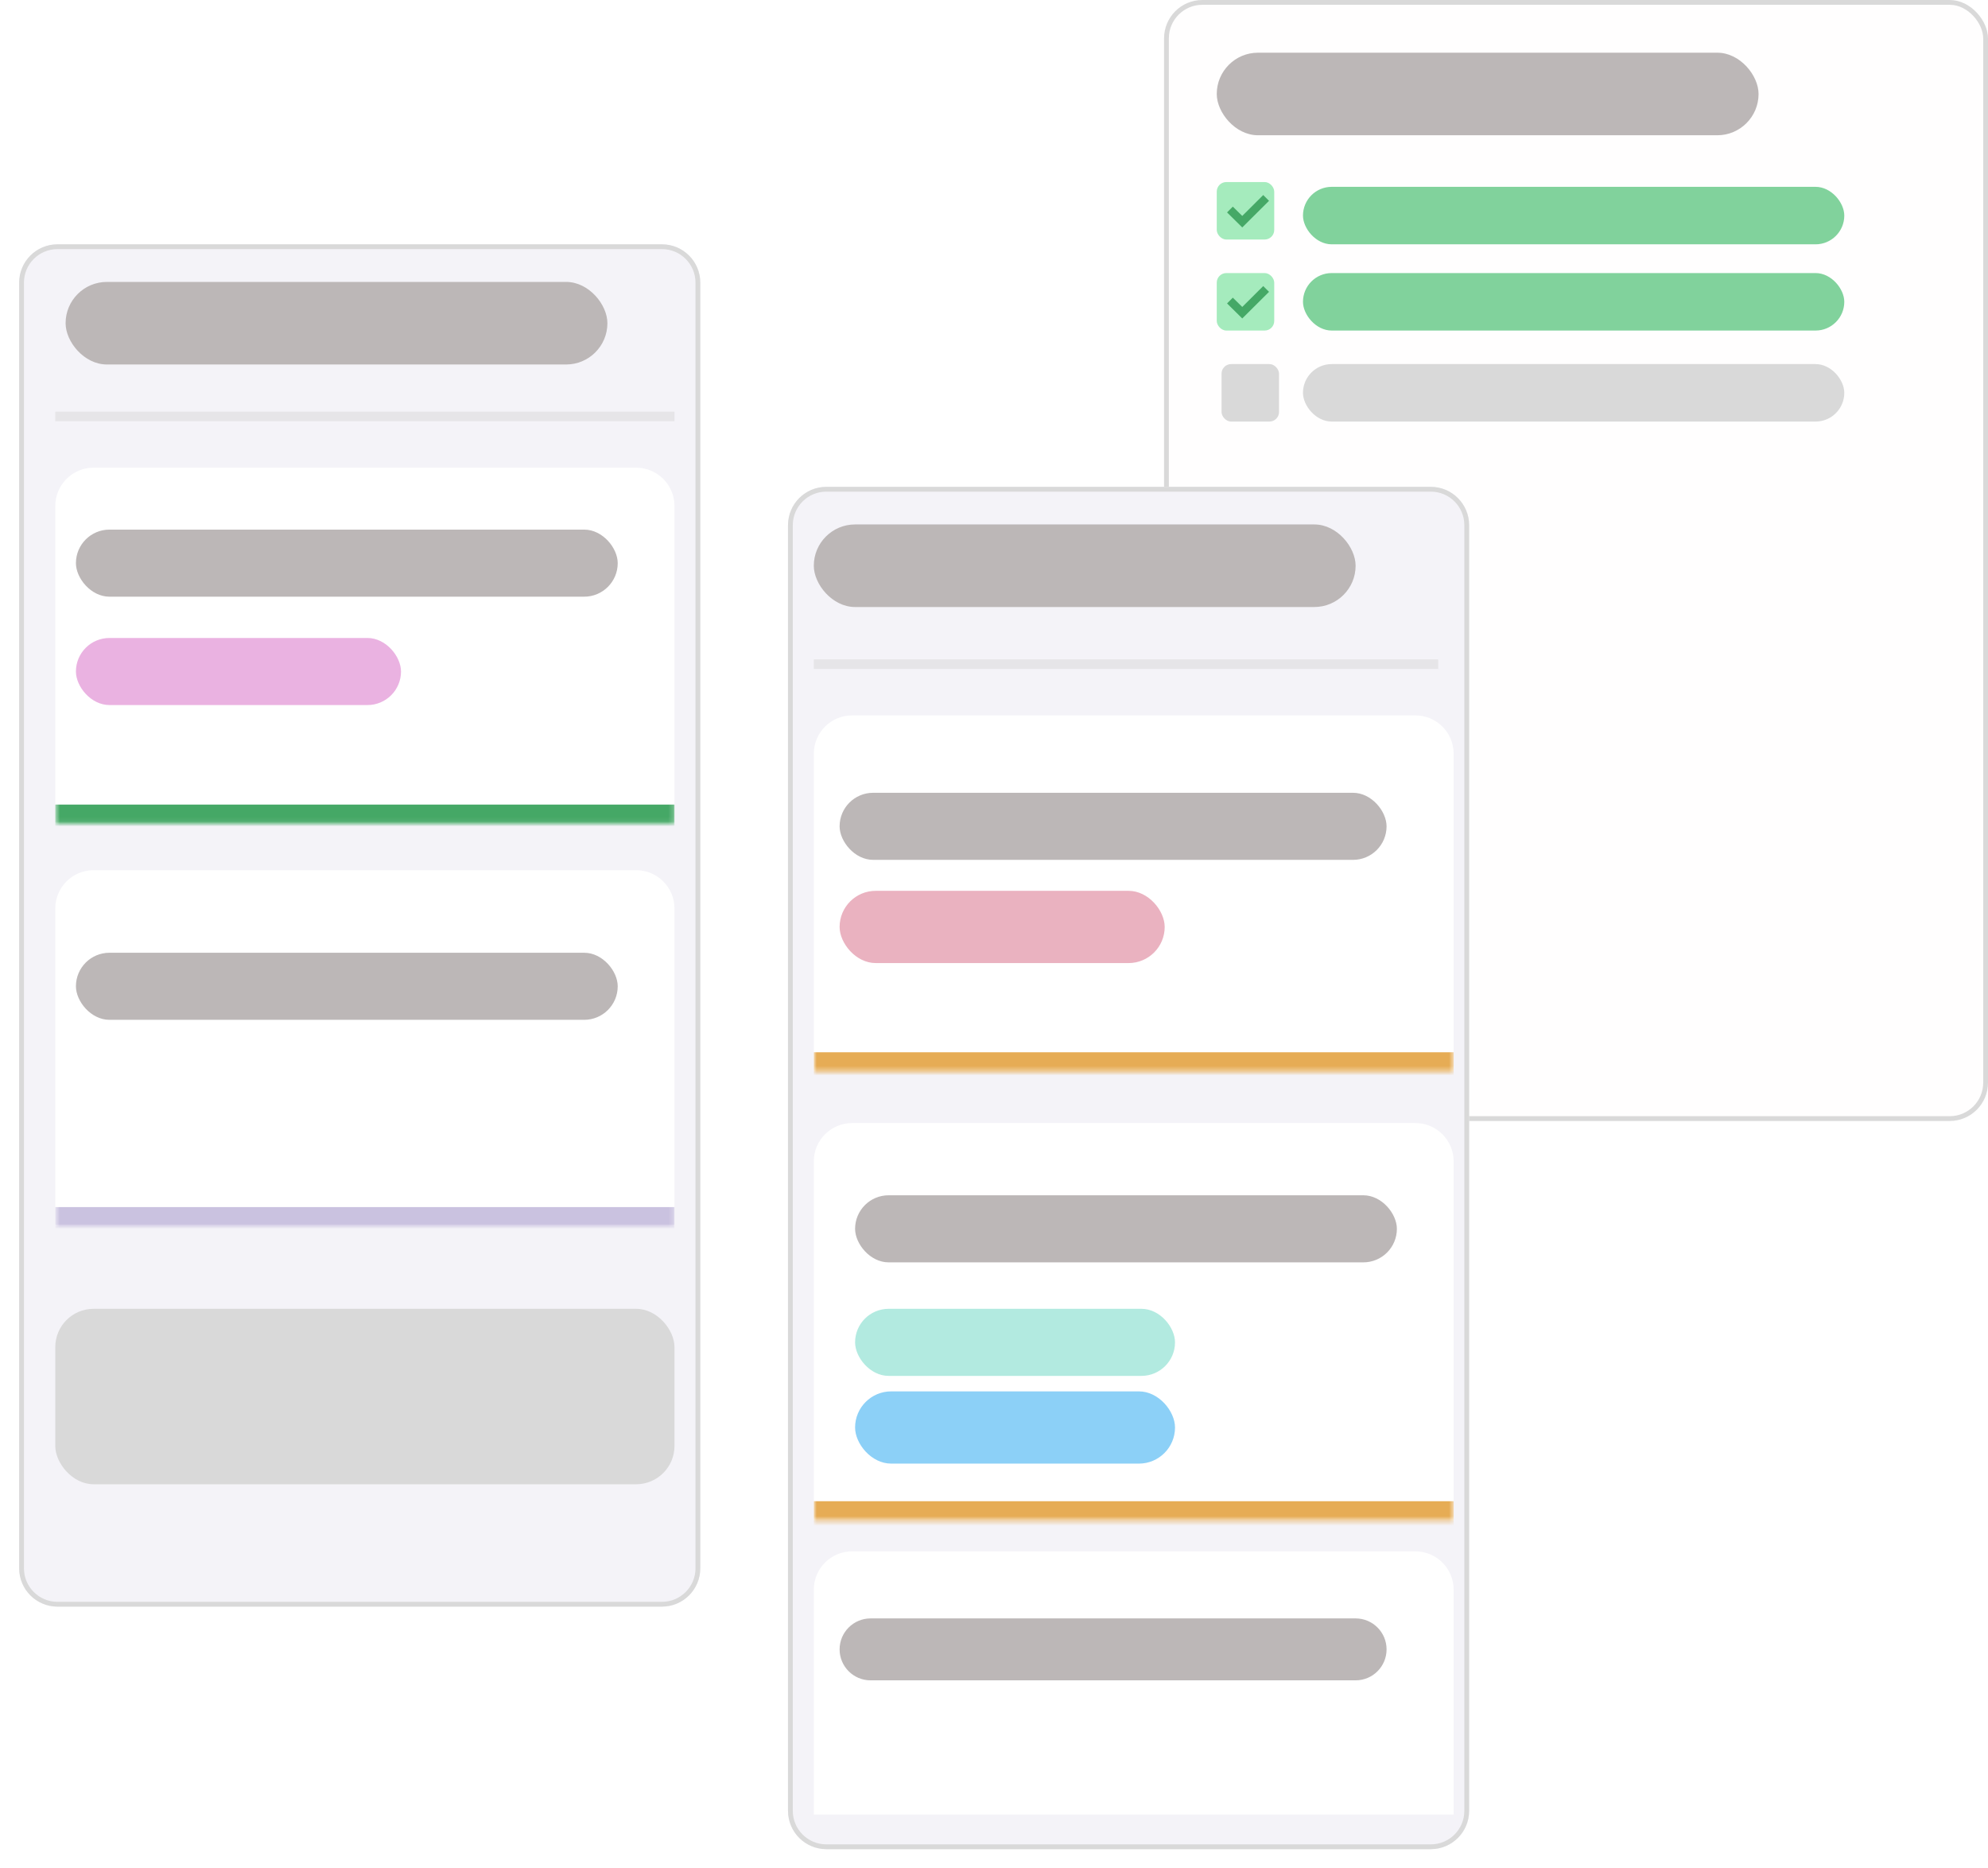 <svg width="415" height="390" viewBox="0 0 415 390" fill="none" xmlns="http://www.w3.org/2000/svg">
<rect x="243.5" y="0.5" width="171" height="233" rx="7.5" fill="#FFFEFE" stroke="#D9D9D9"/>
<g filter="url(#filter0_d_10_902)">
<path d="M164.498 105.627C164.498 101.209 168.08 97.627 172.498 97.627H298.685C303.103 97.627 306.685 101.209 306.685 105.627V374C306.685 378.418 303.103 382 298.685 382H172.498C168.08 382 164.498 378.418 164.498 374V105.627Z" fill="#F4F3F8"/>
<path d="M172.498 98.127H298.685C302.827 98.127 306.185 101.485 306.185 105.627V374C306.185 378.142 302.827 381.5 298.685 381.5H172.498C168.356 381.5 164.998 378.142 164.998 374V105.627C164.998 101.485 168.356 98.127 172.498 98.127Z" stroke="#D9D9D9"/>
</g>
<g filter="url(#filter1_d_10_902)">
<mask id="path-4-inside-1_10_902" fill="white">
<path d="M169.884 242.428C169.884 238.009 173.466 234.428 177.884 234.428H295.453C299.872 234.428 303.453 238.009 303.453 242.428V317.37H169.884V242.428Z"/>
</mask>
<path d="M169.884 242.428C169.884 238.009 173.466 234.428 177.884 234.428H295.453C299.872 234.428 303.453 238.009 303.453 242.428V317.37H169.884V242.428Z" fill="white"/>
<path d="M169.884 234.428H303.453H169.884ZM303.453 321.37H169.884V313.37H303.453V321.37ZM169.884 317.37V234.428V317.37ZM303.453 234.428V317.37V234.428Z" fill="#E6AC55" mask="url(#path-4-inside-1_10_902)"/>
</g>
<line x1="169.884" y1="138.637" x2="300.222" y2="138.637" stroke="#D9D9D9" stroke-opacity="0.5" stroke-width="2"/>
<g filter="url(#filter2_d_10_902)">
<path d="M4 55C4 50.582 7.582 47 12 47H138.186C142.605 47 146.186 50.582 146.186 55V323.373C146.186 327.791 142.605 331.373 138.186 331.373H12C7.582 331.373 4 327.791 4 323.373V55Z" fill="#F4F3F8"/>
<path d="M12 47.5H138.186C142.329 47.5 145.686 50.858 145.686 55V323.373C145.686 327.515 142.329 330.873 138.186 330.873H12C7.858 330.873 4.5 327.515 4.5 323.373V55C4.5 50.858 7.858 47.5 12 47.5Z" stroke="#D9D9D9"/>
</g>
<rect x="11.54" y="273.206" width="129.26" height="36.624" rx="8" fill="#D9D9D9"/>
<line x1="11.54" y1="86.933" x2="140.801" y2="86.933" stroke="#D9D9D9" stroke-opacity="0.5" stroke-width="2"/>
<g filter="url(#filter3_d_10_902)">
<mask id="path-11-inside-2_10_902" fill="white">
<path d="M11.54 189.646C11.54 185.228 15.122 181.646 19.54 181.646H132.801C137.219 181.646 140.801 185.228 140.801 189.646V255.971H11.54V189.646Z"/>
</mask>
<path d="M11.54 189.646C11.54 185.228 15.122 181.646 19.54 181.646H132.801C137.219 181.646 140.801 185.228 140.801 189.646V255.971H11.54V189.646Z" fill="white"/>
<path d="M11.54 181.646H140.801H11.54ZM140.801 259.971H11.54V251.971H140.801V259.971ZM11.54 255.971V181.646V255.971ZM140.801 181.646V255.971V181.646Z" fill="#CAC2E0" mask="url(#path-11-inside-2_10_902)"/>
</g>
<g filter="url(#filter4_d_10_902)">
<mask id="path-13-inside-3_10_902" fill="white">
<path d="M11.54 105.627C11.54 101.209 15.122 97.627 19.54 97.627H132.801C137.219 97.627 140.801 101.209 140.801 105.627V171.952H11.54V105.627Z"/>
</mask>
<path d="M11.54 105.627C11.54 101.209 15.122 97.627 19.54 97.627H132.801C137.219 97.627 140.801 101.209 140.801 105.627V171.952H11.54V105.627Z" fill="white"/>
<path d="M11.54 97.627H140.801H11.54ZM140.801 175.952H11.54V167.952H140.801V175.952ZM11.54 171.952V97.627V171.952ZM140.801 97.627V171.952V97.627Z" fill="#45A866" mask="url(#path-13-inside-3_10_902)"/>
</g>
<g filter="url(#filter5_d_10_902)">
<mask id="path-15-inside-4_10_902" fill="white">
<path d="M169.884 157.331C169.884 152.913 173.466 149.331 177.884 149.331H295.453C299.872 149.331 303.453 152.913 303.453 157.331V223.656H169.884V157.331Z"/>
</mask>
<path d="M169.884 157.331C169.884 152.913 173.466 149.331 177.884 149.331H295.453C299.872 149.331 303.453 152.913 303.453 157.331V223.656H169.884V157.331Z" fill="white"/>
<path d="M169.884 149.331H303.453H169.884ZM303.453 227.656H169.884V219.656H303.453V227.656ZM169.884 223.656V149.331V223.656ZM303.453 149.331V223.656V149.331Z" fill="#E6AC55" mask="url(#path-15-inside-4_10_902)"/>
</g>
<g filter="url(#filter6_d_10_902)">
<path d="M169.884 331.833C169.884 327.414 173.466 323.833 177.884 323.833H295.453C299.872 323.833 303.453 327.414 303.453 331.833V378.768H169.884V331.833Z" fill="white"/>
</g>
<rect x="178.502" y="273.206" width="66.785" height="14.003" rx="7.002" fill="#B2EAE0"/>
<rect x="254" y="38" width="12" height="12" rx="2" fill="#A5EBBD"/>
<rect x="255" y="76" width="12" height="12" rx="2" fill="#D9D9D9"/>
<path d="M256.151 44.34L257.352 43.133L259.325 45.072L263.702 40.713L264.912 41.919L259.325 47.476L256.151 44.34Z" fill="#45A866"/>
<rect x="254" y="57" width="12" height="12" rx="2" fill="#A5EBBD"/>
<path d="M256.151 63.34L257.352 62.133L259.325 64.072L263.702 59.713L264.912 60.919L259.325 66.476L256.151 63.34Z" fill="#45A866"/>
<rect x="15.849" y="133.174" width="67.862" height="14.003" rx="7.002" fill="#EAB2E1"/>
<rect x="175.27" y="185.955" width="67.862" height="15.08" rx="7.54" fill="#EAB2C0"/>
<rect x="178.502" y="290.441" width="66.785" height="15.08" rx="7.54" fill="#8CD0F7"/>
<rect x="15.849" y="198.881" width="113.103" height="14.003" rx="7.002" fill="#BCB7B7"/>
<rect x="175.27" y="165.489" width="114.18" height="14.003" rx="7.002" fill="#BCB7B7"/>
<rect x="178.502" y="249.508" width="113.103" height="14.003" rx="7.002" fill="#BCB7B7"/>
<path d="M175.27 344.299C175.27 340.73 178.164 337.836 181.733 337.836H282.987C286.557 337.836 289.45 340.73 289.45 344.299V344.299C289.45 347.868 286.557 350.762 282.987 350.762H181.733C178.164 350.762 175.27 347.868 175.27 344.299V344.299Z" fill="#BCB7B7"/>
<rect x="13.694" y="58.849" width="113.103" height="17.235" rx="8.617" fill="#BCB7B7"/>
<rect x="169.884" y="109.476" width="113.103" height="17.235" rx="8.617" fill="#BCB7B7"/>
<rect x="15.849" y="110.553" width="113.103" height="14.003" rx="7.002" fill="#BCB7B7"/>
<rect x="272" y="76" width="113" height="12" rx="6" fill="#D9D9D9"/>
<rect x="272" y="57" width="113" height="12" rx="6" fill="#81D29C"/>
<rect x="272" y="39" width="113" height="12" rx="6" fill="#81D29C"/>
<rect x="254" y="11" width="113.103" height="17.235" rx="8.617" fill="#BCB7B7"/>
<defs>
<filter id="filter0_d_10_902" x="160.498" y="97.627" width="150.186" height="292.373" filterUnits="userSpaceOnUse" color-interpolation-filters="sRGB">
<feFlood flood-opacity="0" result="BackgroundImageFix"/>
<feColorMatrix in="SourceAlpha" type="matrix" values="0 0 0 0 0 0 0 0 0 0 0 0 0 0 0 0 0 0 127 0" result="hardAlpha"/>
<feOffset dy="4"/>
<feGaussianBlur stdDeviation="2"/>
<feComposite in2="hardAlpha" operator="out"/>
<feColorMatrix type="matrix" values="0 0 0 0 0 0 0 0 0 0 0 0 0 0 0 0 0 0 0.25 0"/>
<feBlend mode="normal" in2="BackgroundImageFix" result="effect1_dropShadow_10_902"/>
<feBlend mode="normal" in="SourceGraphic" in2="effect1_dropShadow_10_902" result="shape"/>
</filter>
<filter id="filter1_d_10_902" x="165.884" y="230.428" width="141.569" height="90.942" filterUnits="userSpaceOnUse" color-interpolation-filters="sRGB">
<feFlood flood-opacity="0" result="BackgroundImageFix"/>
<feColorMatrix in="SourceAlpha" type="matrix" values="0 0 0 0 0 0 0 0 0 0 0 0 0 0 0 0 0 0 127 0" result="hardAlpha"/>
<feOffset/>
<feGaussianBlur stdDeviation="2"/>
<feComposite in2="hardAlpha" operator="out"/>
<feColorMatrix type="matrix" values="0 0 0 0 0 0 0 0 0 0 0 0 0 0 0 0 0 0 0.25 0"/>
<feBlend mode="normal" in2="BackgroundImageFix" result="effect1_dropShadow_10_902"/>
<feBlend mode="normal" in="SourceGraphic" in2="effect1_dropShadow_10_902" result="shape"/>
</filter>
<filter id="filter2_d_10_902" x="0" y="47" width="150.186" height="292.373" filterUnits="userSpaceOnUse" color-interpolation-filters="sRGB">
<feFlood flood-opacity="0" result="BackgroundImageFix"/>
<feColorMatrix in="SourceAlpha" type="matrix" values="0 0 0 0 0 0 0 0 0 0 0 0 0 0 0 0 0 0 127 0" result="hardAlpha"/>
<feOffset dy="4"/>
<feGaussianBlur stdDeviation="2"/>
<feComposite in2="hardAlpha" operator="out"/>
<feColorMatrix type="matrix" values="0 0 0 0 0 0 0 0 0 0 0 0 0 0 0 0 0 0 0.25 0"/>
<feBlend mode="normal" in2="BackgroundImageFix" result="effect1_dropShadow_10_902"/>
<feBlend mode="normal" in="SourceGraphic" in2="effect1_dropShadow_10_902" result="shape"/>
</filter>
<filter id="filter3_d_10_902" x="7.54" y="177.646" width="137.26" height="82.325" filterUnits="userSpaceOnUse" color-interpolation-filters="sRGB">
<feFlood flood-opacity="0" result="BackgroundImageFix"/>
<feColorMatrix in="SourceAlpha" type="matrix" values="0 0 0 0 0 0 0 0 0 0 0 0 0 0 0 0 0 0 127 0" result="hardAlpha"/>
<feOffset/>
<feGaussianBlur stdDeviation="2"/>
<feComposite in2="hardAlpha" operator="out"/>
<feColorMatrix type="matrix" values="0 0 0 0 0 0 0 0 0 0 0 0 0 0 0 0 0 0 0.25 0"/>
<feBlend mode="normal" in2="BackgroundImageFix" result="effect1_dropShadow_10_902"/>
<feBlend mode="normal" in="SourceGraphic" in2="effect1_dropShadow_10_902" result="shape"/>
</filter>
<filter id="filter4_d_10_902" x="7.54" y="93.627" width="137.26" height="82.325" filterUnits="userSpaceOnUse" color-interpolation-filters="sRGB">
<feFlood flood-opacity="0" result="BackgroundImageFix"/>
<feColorMatrix in="SourceAlpha" type="matrix" values="0 0 0 0 0 0 0 0 0 0 0 0 0 0 0 0 0 0 127 0" result="hardAlpha"/>
<feOffset/>
<feGaussianBlur stdDeviation="2"/>
<feComposite in2="hardAlpha" operator="out"/>
<feColorMatrix type="matrix" values="0 0 0 0 0 0 0 0 0 0 0 0 0 0 0 0 0 0 0.25 0"/>
<feBlend mode="normal" in2="BackgroundImageFix" result="effect1_dropShadow_10_902"/>
<feBlend mode="normal" in="SourceGraphic" in2="effect1_dropShadow_10_902" result="shape"/>
</filter>
<filter id="filter5_d_10_902" x="165.884" y="145.331" width="141.569" height="82.325" filterUnits="userSpaceOnUse" color-interpolation-filters="sRGB">
<feFlood flood-opacity="0" result="BackgroundImageFix"/>
<feColorMatrix in="SourceAlpha" type="matrix" values="0 0 0 0 0 0 0 0 0 0 0 0 0 0 0 0 0 0 127 0" result="hardAlpha"/>
<feOffset/>
<feGaussianBlur stdDeviation="2"/>
<feComposite in2="hardAlpha" operator="out"/>
<feColorMatrix type="matrix" values="0 0 0 0 0 0 0 0 0 0 0 0 0 0 0 0 0 0 0.25 0"/>
<feBlend mode="normal" in2="BackgroundImageFix" result="effect1_dropShadow_10_902"/>
<feBlend mode="normal" in="SourceGraphic" in2="effect1_dropShadow_10_902" result="shape"/>
</filter>
<filter id="filter6_d_10_902" x="165.884" y="319.833" width="141.569" height="62.936" filterUnits="userSpaceOnUse" color-interpolation-filters="sRGB">
<feFlood flood-opacity="0" result="BackgroundImageFix"/>
<feColorMatrix in="SourceAlpha" type="matrix" values="0 0 0 0 0 0 0 0 0 0 0 0 0 0 0 0 0 0 127 0" result="hardAlpha"/>
<feOffset/>
<feGaussianBlur stdDeviation="2"/>
<feComposite in2="hardAlpha" operator="out"/>
<feColorMatrix type="matrix" values="0 0 0 0 0 0 0 0 0 0 0 0 0 0 0 0 0 0 0.25 0"/>
<feBlend mode="normal" in2="BackgroundImageFix" result="effect1_dropShadow_10_902"/>
<feBlend mode="normal" in="SourceGraphic" in2="effect1_dropShadow_10_902" result="shape"/>
</filter>
</defs>
</svg>
